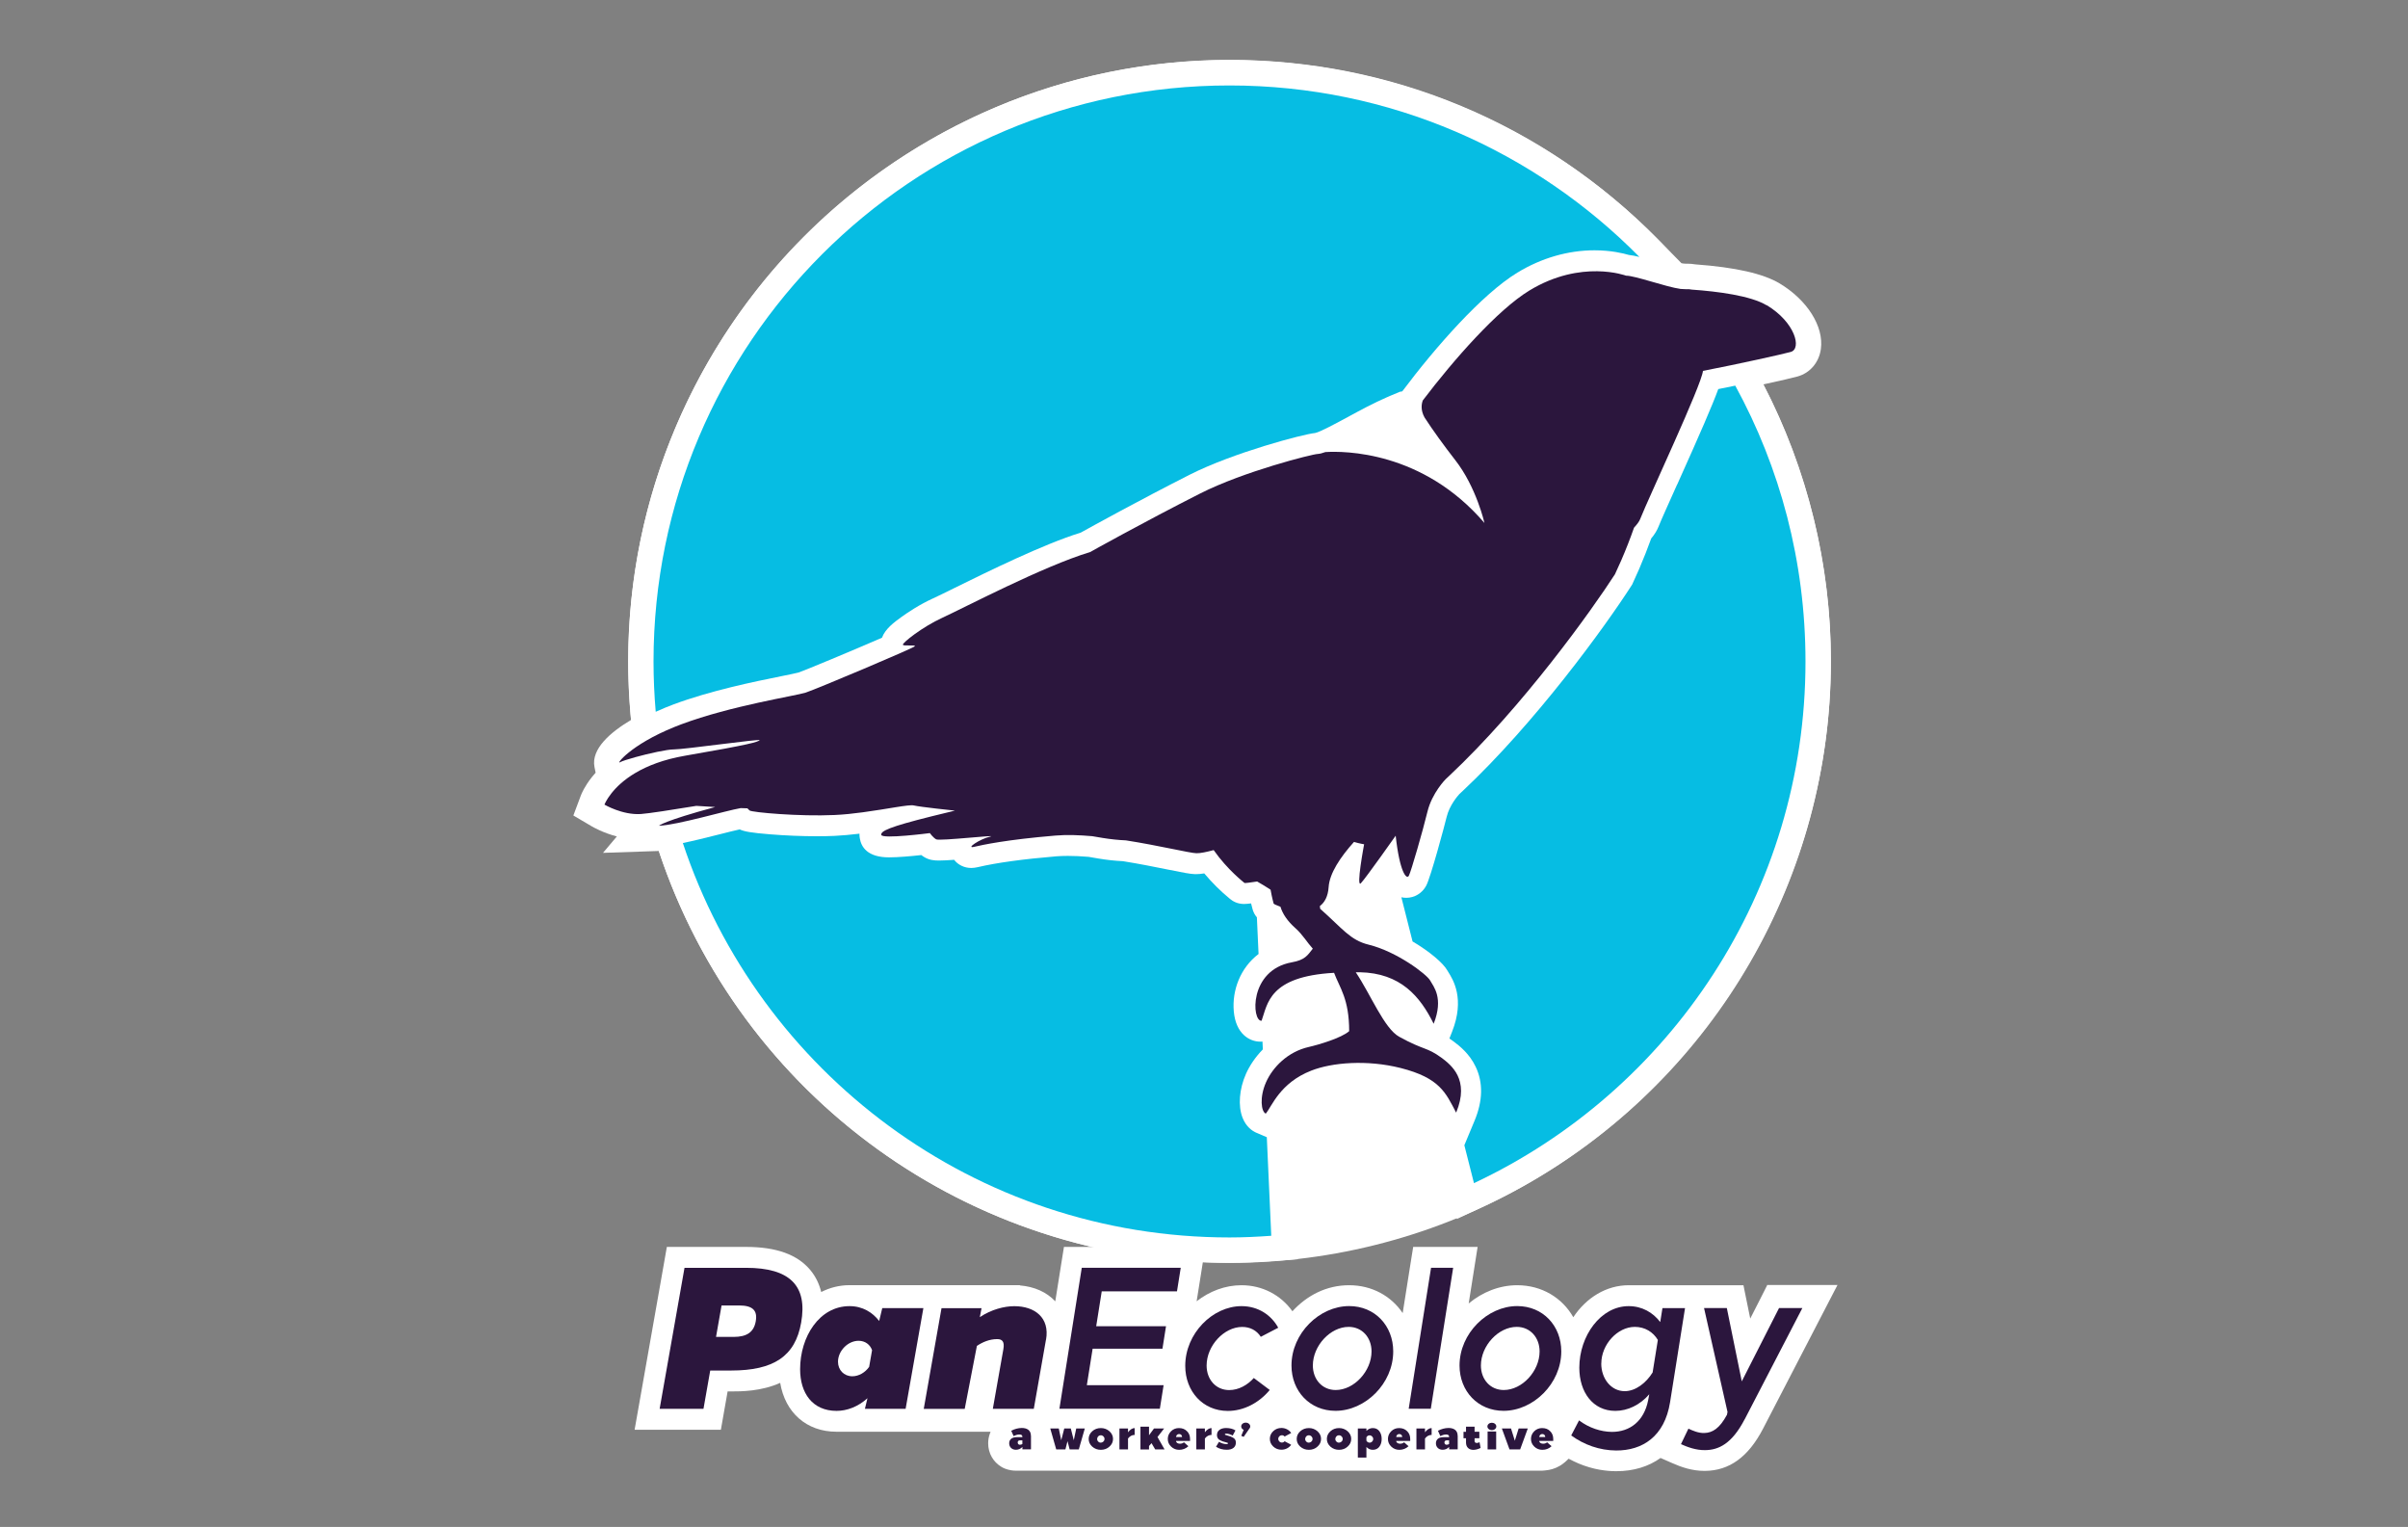 <?xml version="1.0" encoding="UTF-8"?>
<svg xmlns="http://www.w3.org/2000/svg" viewBox="0 0 460.8 292.13">
  <rect x="0" y="0" width="460.8" height="292.13" fill="#808080" stroke="none"/>
  <defs>
    <style>
      .cls-1 {
        fill: #fff;
      }

      .cls-2 {
        fill: #06bde3;
      }

      .cls-3 {
        fill: none;
      }

      .cls-4 {
        fill: #2b163d;
      }
    </style>
  </defs>
  <g id="details">
    <g>
      <path class="cls-1" d="m337.42,73.55c3.22-.7,5.79-1.3,6.59-1.53,2.4-.68,4.1-2.71,4.44-5.28.57-4.3-2.6-9.33-7.89-12.51-3.14-1.88-8.42-3.08-16.14-3.65-.48-.08-.98-.13-1.48-.13-.12,0-.24,0-.37,0l-.46-.03c-.11-.02-.23-.04-.35-.07l-4.56-4.63c-21.8-22.09-50.89-34.26-81.91-34.26-63.45,0-115.07,51.62-115.07,115.07,0,3.28.15,6.66.44,10.04l.1,1.17c-3.88,2.31-7.68,5.52-7,9.01l.22,1.08c-.27.3-.52.6-.75.89-1.36,1.73-1.94,3.1-2.08,3.48l-1.43,3.82,3.51,2.07c.29.17,2.2,1.26,4.81,1.94l-2.65,3.14,10.68-.36c15.65,47.12,59.54,78.78,109.22,78.78,2.53,0,5.18-.11,8.34-.33l4.72-.34-1.2-26.47s.05-.08.08-.13c1.01-1.66,2.27-3.73,5.5-4.99,1.85-.73,4.52-1.14,7.31-1.14,2.31,0,4.67.29,6.82.83,5,1.27,5.59,2.4,7.17,5.43l1.59,3.01-.51,1.23,3.69,14.52,5.33-2.5c40.24-18.89,66.24-59.79,66.24-104.2,0-18.46-4.47-36.72-12.93-53Z"/>
      <circle class="cls-1" cx="235.28" cy="126.55" r="115.07"/>
      <g>
        <path class="cls-3" d="m243.57,199.09l-1.97.18h-.01s.07,1.5.07,1.5c.58-.59,1.22-1.16,1.92-1.68Z"/>
        <path class="cls-3" d="m245.4,195.43c-.13.43-.26.84-.4,1.22l-.7,1.94c1.47-.97,3.18-1.75,5.12-2.18,1.42-.32,3.2-.89,4.47-1.4-.21-2.04-.71-3.34-1.29-4.64-5.88.79-6.52,2.87-7.2,5.06Z"/>
        <path class="cls-2" d="m128.77,134.81c7.25-2.71,15.7-4.42,20.75-5.44,1.34-.27,2.87-.58,3.24-.69,1.34-.44,10.52-4.28,16.02-6.67.62-1.72,2.4-3.01,3.73-3.97,1.12-.81,3.39-2.35,6.03-3.55.84-.38,2.28-1.09,4.1-1.99,6.38-3.14,16.98-8.37,24.18-10.6,1.94-1.08,11.07-6.12,20.83-11.07,8.35-4.23,21.68-7.76,24.03-7.99.99-.21,4.11-1.9,6.19-3.03,2.38-1.29,5.07-2.75,7.52-3.8l.26-.11.38-.17,2-.83.07.05c.09-.03.18-.07.26-.1,6.34-8.45,15.25-18.58,22.01-22.69,4.6-2.8,9.7-4.27,14.76-4.27,3.15,0,5.49.57,6.58.89.58.06,1.25.19,2.01.38-19.98-20.25-47.75-32.81-78.45-32.81-60.87,0-110.21,49.34-110.21,110.21,0,3.24.15,6.45.42,9.62.61-.28,1.24-.55,1.92-.83.44-.18.88-.36,1.36-.53Z"/>
        <path class="cls-2" d="m237.78,213.85c-.89-2.27-.64-5.5.66-8.42.68-1.52,1.76-3.17,3.22-4.66l-.07-1.5-.22.02h-.18c-2.11,0-4.71-1.52-5.09-5.8-.35-3.96,1.21-8.29,4.74-10.97l-.32-7.02c-.39-.45-.71-1.01-.87-1.72h0c-.04-.17-.13-.49-.24-.94-.5.06-1,.11-1.35.11-1.27,0-2.16-.53-2.67-.96h0s-.05-.04-.05-.04c-1.75-1.43-3.43-3.1-4.89-4.85-.6.1-1.11.14-1.59.14-.07,0-.15,0-.22,0-.91-.03-2.21-.28-5.07-.86-2.44-.49-5.45-1.1-8.69-1.62-1.52-.07-3.1-.24-4.7-.51-.48-.07-.97-.16-1.47-.25l-.39-.07c-1.46-.12-2.8-.18-3.98-.18-.79,0-1.53.03-2.2.08-6.33.53-11.39,1.22-15.02,2.07-.45.1-.86.16-1.25.16-1.35,0-2.54-.6-3.29-1.56-1.15.08-2.17.14-2.89.14-.88,0-1.82-.08-2.75-.62-.23-.13-.44-.28-.64-.43-1.78.2-4.39.44-6.17.44-4.15,0-5.34-2-5.6-3.67-.04-.27-.07-.56-.06-.86-1.76.21-3.33.35-4.77.42-1.05.05-2.19.07-3.41.07-2.78,0-6.04-.13-8.95-.37-3.56-.29-4.94-.53-5.79-.94-.95.21-2.41.57-3.93.96-2.61.66-4.95,1.24-6.95,1.65,14.55,43.84,55.89,75.46,104.61,75.46,2.69,0,5.35-.13,7.99-.32l-.85-18.86-1.95-.83c-.85-.36-2.01-1.16-2.69-2.89Zm5.16,22.4v-.03s0,.03,0,.03Z"/>
        <path class="cls-2" d="m320.93,92.71c-1.65,3.68-3.08,6.85-3.56,8.07-.29.72-.73,1.45-1.39,2.24-.69,1.91-1.46,3.86-2.29,5.8-.36.83-.76,1.71-1.24,2.76l-.11.25-.15.23c-5.05,7.85-18.32,26.17-32.37,39.35l-.24.22c-.11.1-.22.21-.33.31-.27.3-1.86,2.09-2.41,4.33-.44,1.82-3.06,11.57-3.92,13.18-.76,1.43-2.22,2.32-3.8,2.32-.34,0-.65-.04-.95-.1l2.14,8.45c3.26,1.92,5.87,4.14,6.65,5.54.04.08.1.16.16.26.97,1.55,3.23,5.17.76,11.45l-.52,1.32c.23.16.48.33.74.52l.07.05.04.03c1.04.79,2.97,2.27,4.17,4.79,1.46,3.05,1.38,6.53-.21,10.35l-1.95,4.68,1.84,7.25c37.48-17.59,63.44-55.66,63.44-99.8,0-19.12-4.87-37.11-13.44-52.78-1.08.22-2.17.45-3.25.66-1.09,3.01-3.39,8.31-7.87,18.28Z"/>
      </g>
      <path class="cls-4" d="m338.05,58.4c-3.05-1.83-9.33-2.64-14.29-2.99-.36-.08-.75-.11-1.19-.08,0,0,0,0,0,0-.33-.02-.65-.04-.97-.05-2.83-.39-8.64-2.53-10.44-2.54,0,0-8.55-3.2-18.49,2.84-6.1,3.71-14.46,13.21-20.4,21.03-.26.7-.44,1.87.34,3.27,1.55,2.4,3.81,5.51,5.84,8.11,4.07,5.19,5.62,12.07,5.62,12.07-11.83-13.81-26.89-13.79-30.44-13.57-.58.21-1.08.34-1.46.36-1.05.03-14.19,3.35-22.51,7.57-11.01,5.58-21.07,11.21-21.07,11.21-8.88,2.66-24.24,10.72-28.2,12.53-3.96,1.81-7.75,4.87-7.61,5.19.14.32,2.46-.04,2.29.29-.17.33-18.94,8.24-20.89,8.87-1.95.63-14.23,2.49-23.82,6.07-.45.17-.86.34-1.28.5-8.57,3.47-11.29,7.29-10.42,6.75.33-.2,1.51-.58,2.96-.98,2.58-.71,6.06-1.48,7.32-1.47,1.98.01,16.91-2.11,16.43-1.76-.47.35-1.49.76-14.3,2.97-8.25,1.43-12.25,4.89-14.06,7.18-1,1.26-1.34,2.17-1.34,2.17,0,0,3.43,2.03,6.96,1.8,1.47-.1,5.93-.79,10.62-1.56,1.18.08,2.37.16,3.61.22-10.02,2.71-10.75,3.58-10.75,3.58,3.49-.12,12.89-2.91,15.63-3.37.42.02.86.03,1.28.04.09.11.22.24.42.41.46.37,9.59,1.18,16.24.87,1.81-.08,3.66-.28,5.43-.52,4.73-.63,8.85-1.53,9.75-1.31,1.24.3,7.88.99,7.88.99-1.7.4-3.18.77-4.51,1.1-8.09,2.02-9.71,2.81-9.59,3.54.14.85,9.3-.34,9.3-.34,0,0,.56.81,1.2,1.19.64.38,12.3-.98,10.31-.51-1.99.46-4.7,2.33-3.06,1.95,1.64-.38,6.16-1.37,15.6-2.16,2.12-.18,4.53-.1,7.02.12.65.11,1.32.24,1.96.33,1.58.26,3.08.41,4.49.47,6.43,1.01,12.17,2.42,13.48,2.46.76.02,1.97-.24,3.31-.6,2.66,3.8,5.81,6.2,5.9,6.29.04.04,1-.05,2.42-.28.91.51,1.77,1.04,2.57,1.57.28,1.59.58,2.6.59,2.66,0,.06.52.32,1.3.6.41,1.35,1.32,2.74,2.93,4.16,1.26,1.11,2.25,2.76,3.26,3.86-1.01,1.28-1.48,2.16-4.01,2.61-8.28,1.48-7.68,11.35-5.79,11.18,1.16-3.21,1.37-8.48,13.87-9.17,1.09,2.9,2.89,4.98,2.89,11.16-1.46,1.3-5.84,2.6-7.7,3.02-4.08.92-6.95,3.91-8.21,6.76-1.28,2.89-.93,5.63-.05,6,1.18-1.4,2.69-5.87,8.71-8.23,4.01-1.57,10.69-2.11,17.09-.5,7.55,1.91,8.65,4.78,10.63,8.54,2.66-6.37-1.01-9.13-2.73-10.45-2.99-2.18-3.29-1.38-8.17-4.07-2.86-1.57-5.46-8.1-8.31-12.34.26,0,.51,0,.78,0,7.79.16,11.53,4.6,14.13,9.86,1.95-4.95-.03-7.12-.68-8.29-.65-1.17-6.37-5.53-11.78-6.85-3.53-.86-5.01-3.11-9.26-6.86-.03-.18-.05-.35-.06-.52.91-.69,1.56-1.83,1.68-3.63.17-2.63,2.23-5.72,4.85-8.64,1.05.31,1.94.45,1.94.45,0,0-1.6,8.5-.61,7.44.99-1.05,6.65-9.08,6.65-9.08.77,7.01,2.09,8.46,2.52,7.66.43-.81,2.68-8.63,3.56-12.25.88-3.62,3.49-6.23,3.49-6.23.21-.2.43-.4.64-.6,14.19-13.31,27.44-31.91,31.75-38.6.41-.88.81-1.76,1.2-2.65.89-2.05,1.71-4.15,2.45-6.26.59-.64,1.01-1.21,1.18-1.66,1.58-4.02,11.79-25.71,12.01-28.34,6.98-1.35,15.48-3.25,16.81-3.63,2.13-.61.85-5.66-4.62-8.95Z"/>
    </g>
  </g>
  <g id="Layer_12_copy" data-name="Layer 12 copy">
    <g>
      <g>
        <polyline class="cls-3" points="333.84 246.92 334.93 252.26 337.62 246.92"/>
        <polygon class="cls-3" points="336.86 248.45 337.64 246.92 337.62 246.92 334.93 252.26 336.86 248.45"/>
        <polygon class="cls-3" points="333.84 246.92 334.36 249.47 334.93 252.26 333.84 246.92 333.84 246.92"/>
        <path class="cls-1" d="m338.17,245.88l-.52,1.04-.78,1.54-1.94,3.81-.57-2.79-.52-2.55h0l-.21-1.04h-21.95c-4.31,0-8.14,2.4-10.61,6.12-2.12-3.72-6.04-6.12-10.73-6.12-3.44,0-6.69,1.33-9.29,3.49l.98-6.19.73-4.63h-12.33l-.54,3.37-1.47,9.29c-2.2-3.27-5.89-5.33-10.25-5.33s-8.07,1.96-10.85,4.98c-2.24-3.14-5.79-4.98-9.75-4.98-3.14,0-6.12,1.16-8.58,3.07l.2-1.26.72-4.51.73-4.63h-27.04l-.54,3.37-1.12,7.04c-1.64-1.76-3.99-2.81-6.76-3.04v-.05h-32.62c-1.94,0-3.76.47-5.41,1.31-.39-1.59-1.08-3-2.09-4.21-2.5-2.98-6.52-4.42-12.31-4.42h-11.78s-3.36,0-3.36,0l-.58,3.31-4.76,26.98-.83,4.69h16.51l.58-3.31.71-4.02h.64c1.9,0,5.78,0,9.42-1.64.95,5.69,5.04,9.35,10.77,9.35h29.49c-.04.12-.1.27-.17.47-.19.54-.29,1.13-.29,1.75,0,1.93,1,3.58,2.52,4.49h0c.31.2.98.53,1.9.67.28.04.56.07.85.07h87.53s0,0,0,0h.03c7.83,0,12.97,0,13.19,0,.2,0,.39-.04.58-.05.97-.08,1.9-.36,2.72-.84.08-.05.16-.09.24-.14.3-.2.6-.41.88-.66.23-.21.44-.41.64-.6.32.16.65.33,1.03.52.31.15.62.29.93.42.03.01.05.02.08.03.27.11.55.22.83.32.06.02.12.04.18.06.26.09.51.17.77.25.05.02.11.04.16.05.3.09.6.17.91.24.04.01.08.02.12.03.33.08.65.14.98.2.01,0,.02,0,.03,0,.99.17,2,.27,3.02.27h.09c3.3,0,6.17-.89,8.46-2.53l2.25.99c1.67.73,3.7,1.48,6.13,1.48h.14c4.64-.04,8.27-2.66,11.07-8.03l11.04-21.31,2.69-5.19.34-.65.2-.39h-13.5Z"/>
      </g>
      <g>
        <g>
          <path class="cls-4" d="m225.25,247.06h-14.42l-1.06,6.68h13.36l-.68,4.29h-13.36l-1.11,6.99h14.69l-.72,4.51h-19.22l4.28-26.98h18.94l-.72,4.51Z"/>
          <path class="cls-4" d="m244.61,254.02l-3.34,1.74c-.81-1.26-2.08-1.89-3.56-1.89-3.47,0-6.81,3.58-6.81,7.39,0,2.68,1.79,4.69,4.32,4.69,1.83,0,3.51-.97,4.71-2.31l3.05,2.29c-2.09,2.52-5.04,4.01-8.02,4.01-4.76,0-8.15-3.73-8.15-8.63,0-6.19,5.24-11.42,10.77-11.42,3.19,0,5.7,1.71,7.03,4.14Z"/>
          <path class="cls-4" d="m266.61,258.55c0,6.17-5.36,11.37-11.04,11.37-4.91,0-8.43-3.75-8.43-8.67,0-6.17,5.36-11.37,11.04-11.37,4.91,0,8.43,3.75,8.43,8.67Zm-15.38,2.69c0,2.69,1.81,4.7,4.37,4.7,3.53,0,6.86-3.62,6.86-7.38,0-2.68-1.81-4.7-4.37-4.7-3.53,0-6.86,3.62-6.86,7.38Z"/>
          <path class="cls-4" d="m273.8,269.53h-4.23l4.28-26.98h4.23l-4.28,26.98Z"/>
          <path class="cls-4" d="m298.77,258.55c0,6.17-5.36,11.37-11.04,11.37-4.91,0-8.43-3.75-8.43-8.67,0-6.17,5.36-11.37,11.04-11.37,4.91,0,8.43,3.75,8.43,8.67Zm-15.38,2.69c0,2.69,1.81,4.7,4.37,4.7,3.53,0,6.86-3.62,6.86-7.38,0-2.68-1.81-4.7-4.37-4.7-3.53,0-6.86,3.62-6.86,7.38Z"/>
          <path class="cls-4" d="m317.71,252.91l.42-2.64h4.32l-2.86,17.99c-1.05,6.61-5.33,9.27-10.32,9.25-3.18-.02-6.15-1.09-8.6-2.88l1.5-2.88c1.91,1.44,4.16,2.17,6.25,2.2,3.5.02,6.19-2.08,6.97-6.04l.22-1.16c-1.79,2.07-4.15,3.18-6.5,3.18-4.3,0-6.89-3.59-6.89-8.26,0-6.11,4.11-11.78,9.44-11.78,2.58,0,4.65,1.22,6.03,3.03Zm-11.29,7.96c0,2.88,1.87,5.29,4.49,5.29,2.08,0,4.1-1.58,5.34-3.58l1-6.22c-.91-1.53-2.49-2.5-4.41-2.5-3.3,0-6.41,3.35-6.41,7.01Z"/>
          <path class="cls-4" d="m333.85,271.56c-2.44,4.68-4.98,5.86-7.57,5.88-1.75.02-3.31-.57-4.61-1.14l1.43-2.97c.71.33,1.91.89,3.08.83,1.51-.05,2.87-.84,4.3-3.49l.1-.54-4.49-19.87h4.36l2.86,14.02,7.13-14.02h4.46l-11.04,21.3Z"/>
        </g>
        <g>
          <path class="cls-4" d="m142.77,242.56c8.43,0,11.78,3.47,10.54,10.49-1.13,6.43-5.25,9.16-13.4,9.16h-4l-1.29,7.33h-8.39l4.76-26.98h11.79Zm-4.69,7.2l-1.06,6.02h3.35c2.55,0,3.88-.91,4.25-2.98.37-2.08-.57-3.04-3.21-3.04h-3.32Z"/>
          <path class="cls-4" d="m176.7,250.27l-3.4,19.27h-7.79l.49-2.03c-1.82,1.64-3.93,2.42-5.91,2.42-4.62,0-6.98-3.4-6.98-7.97,0-6.22,3.68-12.07,9.46-12.07,2.51,0,4.41,1.21,5.67,2.84l.59-2.46h7.86Zm-16.34,10.25c0,1.59,1.14,2.79,2.74,2.79,1.25,0,2.47-.73,3.22-1.8l.56-3.19c-.37-1.07-1.33-1.8-2.58-1.8-2.05,0-3.94,1.94-3.94,4.01Z"/>
          <path class="cls-4" d="m200.16,256.3l-2.33,13.24h-7.84l2.02-11.43c.25-1.44-.22-1.91-1.19-1.91-1.48,0-2.81.58-3.88,1.3l-2.33,12.05h-7.84l3.4-19.27h7.66l-.33,1.72c2.21-1.48,4.69-2.1,6.6-2.1,3.9,0,6.82,2.19,6.07,6.42Z"/>
        </g>
      </g>
    </g>
  </g>
  <g id="Layer_6_copy_5" data-name="Layer 6 copy 5">
    <g>
      <path class="cls-4" d="m197.29,274.71v2.58h-1.64v-.46c-.35.36-.76.54-1.25.54-.74,0-1.28-.5-1.28-1.24s.55-1.17,1.43-1.17h1.09v-.1c0-.27-.19-.41-.57-.41-.35,0-.71.11-1.1.31l-.46-1.03c.66-.34,1.33-.52,2.01-.53.96,0,1.76.39,1.76,1.5Zm-1.64.86h-.44c-.31,0-.46.14-.46.4s.17.44.4.44c.19,0,.36-.05.49-.14v-.7Z"/>
      <path class="cls-4" d="m206.44,277.3h-1.75l-.41-1.58-.4,1.58h-1.76l-1.14-4h1.63l.47,2.25.58-2.25h1.25l.57,2.25.47-2.25h1.64l-1.15,4Z"/>
      <path class="cls-4" d="m212.99,275.3c0,.58-.23,1.06-.69,1.47-.45.41-1,.61-1.64.61s-1.19-.2-1.65-.61c-.45-.41-.68-.9-.68-1.47s.23-1.06.68-1.47c.46-.41,1.01-.61,1.65-.61,1.25-.02,2.36.95,2.33,2.08Zm-2.84.5c.4.46,1.24.1,1.21-.5,0-.39-.32-.7-.7-.7-.61-.03-.96.8-.5,1.2Z"/>
      <path class="cls-4" d="m217.13,274.53c-.48,0-.91.22-1.27.68v2.09h-1.64v-4h1.64v.73c.38-.52.84-.81,1.27-.81v1.31Z"/>
      <path class="cls-4" d="m219.88,274.59l.95-1.29h1.94l-1.27,1.63,1.35,2.37h-1.79l-.7-1.19-.48.54v.66h-1.64v-4.36h1.64v1.65Z"/>
      <path class="cls-4" d="m227.15,273.82c.39.39.58.89.58,1.48v.38h-2.68c.02.35.36.53.74.53.32,0,.57-.09.77-.27l.85.75c-.49.46-1.08.69-1.76.69-.6,0-1.11-.2-1.54-.61-.43-.41-.64-.9-.64-1.47s.21-1.06.62-1.47c.42-.41.92-.61,1.51-.61.65,0,1.16.2,1.54.6Zm-2.08,1.11h1.13c0-.33-.22-.57-.57-.57-.32,0-.57.25-.57.57Z"/>
      <path class="cls-4" d="m231.84,274.53c-.48,0-.91.22-1.27.68v2.09h-1.64v-4h1.64v.73c.38-.52.84-.81,1.27-.81v1.31Z"/>
      <path class="cls-4" d="m236.42,273.67l-.53.98c-.46-.25-.88-.37-1.28-.37-.14,0-.21.05-.21.15,0,.07.05.1.47.21.54.14.83.26,1.16.46.32.2.47.5.47.9,0,.87-.64,1.37-1.74,1.37-.78,0-1.47-.19-2.06-.58l.57-.94c.49.3.98.44,1.48.44.15,0,.23-.05.23-.14,0-.06-.02-.1-.06-.11-.04-.02-.18-.06-.4-.12l-.53-.15c-.25-.09-.63-.26-.8-.42-.17-.17-.31-.44-.31-.78,0-.92.77-1.36,1.75-1.36.69,0,1.29.15,1.8.46Z"/>
      <path class="cls-4" d="m239.11,273.28l-1.12,1.62-.46-.2.47-1.14c-.28-.11-.48-.36-.48-.65,0-.41.38-.73.86-.73s.87.32.87.73c0,.14-.04.26-.13.38Z"/>
      <path class="cls-4" d="m247.08,274.16l-1.25.68c-.14-.17-.32-.25-.53-.25-.37,0-.69.31-.69.7s.31.7.69.7c.21,0,.39-.08.53-.25l1.25.68c-.41.58-1.09.94-1.86.94-.61,0-1.13-.2-1.57-.61-.43-.41-.65-.9-.65-1.47s.22-1.06.65-1.47c.44-.41.96-.61,1.57-.61.77,0,1.45.37,1.86.94Z"/>
      <path class="cls-4" d="m252.8,275.3c0,.58-.23,1.06-.69,1.47-.45.41-1,.61-1.64.61s-1.19-.2-1.65-.61c-.45-.41-.68-.9-.68-1.47s.23-1.06.68-1.47c.46-.41,1.01-.61,1.65-.61,1.25-.02,2.36.95,2.33,2.08Zm-2.84.5c.41.46,1.24.1,1.21-.5,0-.39-.32-.7-.7-.7-.61-.03-.96.8-.5,1.2Z"/>
      <path class="cls-4" d="m258.57,275.3c0,.58-.23,1.06-.69,1.47-.45.41-1,.61-1.64.61s-1.19-.2-1.65-.61c-.45-.41-.68-.9-.68-1.47s.23-1.06.68-1.47c.46-.41,1.01-.61,1.65-.61,1.25-.02,2.36.95,2.33,2.08Zm-2.84.5c.41.46,1.24.1,1.21-.5,0-.39-.31-.7-.7-.7-.61-.03-.96.8-.5,1.2Z"/>
      <path class="cls-4" d="m263.95,273.81c.3.39.45.89.45,1.49s-.15,1.1-.45,1.49-.71.59-1.25.59c-.47,0-.87-.18-1.22-.54v2.02h-1.64v-5.56h1.64v.46c.35-.36.76-.54,1.23-.54.53,0,.94.2,1.24.59Zm-2.47,1.16v.66c.12.23.36.38.61.38.38,0,.69-.32.69-.7s-.32-.7-.69-.7c-.26,0-.49.14-.61.38Z"/>
      <path class="cls-4" d="m269.28,273.82c.39.39.58.89.58,1.48v.38h-2.68c.02.35.36.53.74.53.32,0,.57-.09.77-.27l.85.75c-.49.46-1.08.69-1.76.69-.6,0-1.11-.2-1.54-.61-.43-.41-.64-.9-.64-1.47s.21-1.06.62-1.47c.42-.41.92-.61,1.51-.61.65,0,1.16.2,1.54.6Zm-2.08,1.11h1.13c0-.33-.22-.57-.57-.57-.32,0-.57.25-.57.57Z"/>
      <path class="cls-4" d="m273.96,274.53c-.48,0-.91.22-1.27.68v2.09h-1.64v-4h1.64v.73c.38-.52.84-.81,1.27-.81v1.31Z"/>
      <path class="cls-4" d="m278.95,274.71v2.58h-1.64v-.46c-.35.36-.76.54-1.25.54-.74,0-1.28-.5-1.28-1.24s.55-1.17,1.43-1.17h1.09v-.1c0-.27-.19-.41-.57-.41-.35,0-.71.11-1.1.31l-.46-1.03c.66-.34,1.33-.52,2.01-.53.96,0,1.76.39,1.76,1.5Zm-1.64.86h-.44c-.31,0-.46.14-.46.4s.17.44.4.44c.19,0,.36-.05.49-.14v-.7Z"/>
      <path class="cls-4" d="m282.18,273.93h.91v1.23h-.91v.54c0,.25.17.37.42.37.17,0,.35-.05.53-.15l.2,1.1c-.44.23-.92.36-1.37.37-.82,0-1.42-.47-1.42-1.4v-.82h-.48v-1.23h.48v-.99h1.64v.99Z"/>
      <path class="cls-4" d="m286.09,272.41c.33.28.33.72,0,1-.33.28-.87.28-1.21,0-.33-.28-.33-.72,0-1s.87-.28,1.21,0Zm.22,4.89h-1.64v-3.42h1.64v3.42Z"/>
      <path class="cls-4" d="m290.9,277.3h-2.04l-1.46-4h1.75l.73,2.34.73-2.34h1.75l-1.46,4Z"/>
      <path class="cls-4" d="m296.65,273.82c.39.39.58.89.58,1.48v.38h-2.68c.02.35.36.53.74.53.31,0,.57-.09.77-.27l.85.75c-.49.46-1.08.69-1.76.69-.6,0-1.11-.2-1.54-.61-.43-.41-.64-.9-.64-1.47s.21-1.06.62-1.47c.42-.41.92-.61,1.51-.61.65,0,1.17.2,1.54.6Zm-2.08,1.11h1.13c0-.33-.22-.57-.57-.57-.31,0-.57.25-.57.57Z"/>
    </g>
  </g>
</svg>
